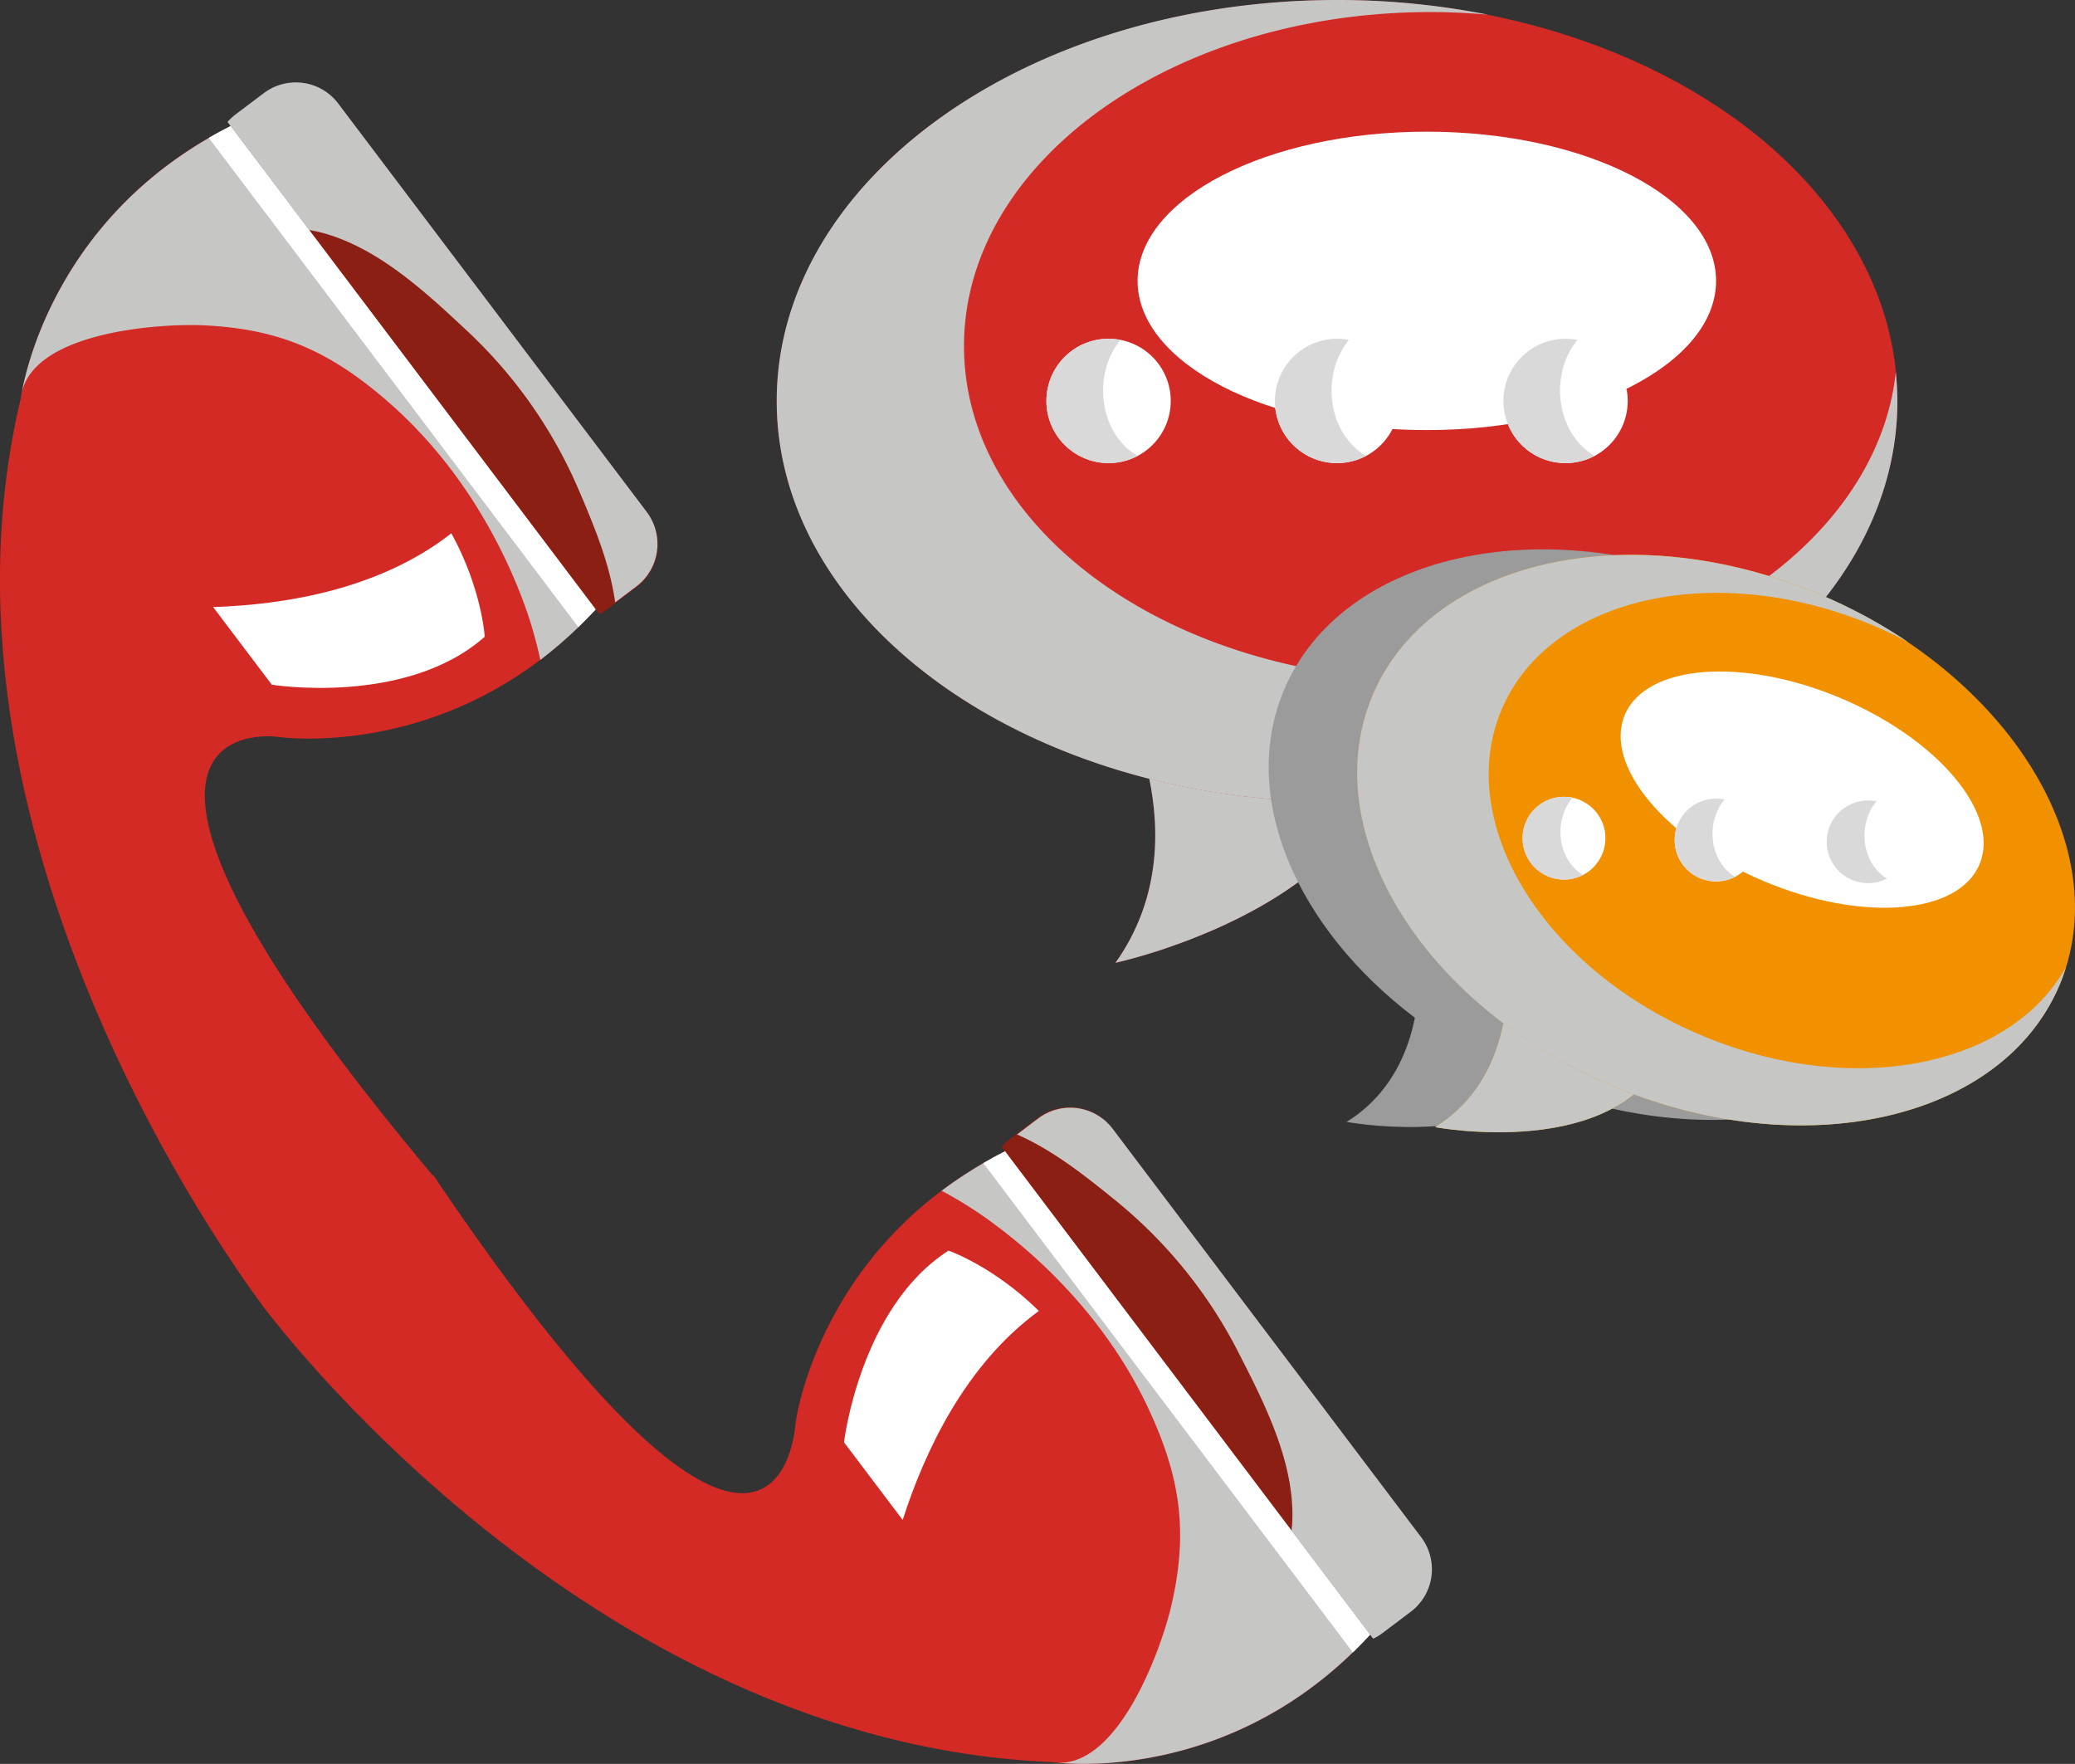 <svg xmlns="http://www.w3.org/2000/svg" viewBox="0 0 478.33 406.56"><rect x="0" y="0" width="478.33" height="406.56" fill="#333333" stroke="none"/><defs><style>.cls-1{isolation:isolate;}.cls-2{fill:#d32a26;}.cls-3{fill:#c6c6c5;}.cls-3,.cls-7,.cls-8{mix-blend-mode:multiply;}.cls-4{fill:#8b1f14;}.cls-5,.cls-6{fill:#fff;}.cls-5{mix-blend-mode:soft-light;}.cls-7{fill:#d9d9d9;}.cls-8{fill:#9c9b9b;}.cls-9{fill:#f29100;}</style></defs><title>call</title><g class="cls-1"><g id="Layer_1" data-name="Layer 1"><path class="cls-2" d="M690,729.14s49.4,7.55,83.15-41.56l-36.87-48.81-5.72-7.58-36.87-48.81C637.19,601.43,631,651,631,651s-3.09,62.1-83.48-57.09L508,623.74S581.85,724.61,690,729.14Z" transform="translate(-447.61 -323)"/><path class="cls-3" d="M677.06,605.33c14.63,10.91,27.33,25.43,35.13,42,7.71,16.37,9.27,28.93,5.49,45.52-2.29,10.06-12.56,38.89-27.7,36.28,0,0,49.41,7.54,83.15-41.56l-79.46-105.2a102,102,0,0,0-29,15.08A95.89,95.89,0,0,1,677.06,605.33Z" transform="translate(-447.61 -323)"/><path class="cls-4" d="M764.06,700.58a11.37,11.37,0,0,0,2.16-1.3l6.52-4.92a12.26,12.26,0,0,0,2.39-17.16L704,583.05a12.25,12.25,0,0,0-17.16-2.39l-6.52,4.92a13.76,13.76,0,0,0-1.85,1.72Z" transform="translate(-447.61 -323)"/><path class="cls-3" d="M733.56,635.64c5.29,10.29,11.15,22.13,11.89,33.87a34.05,34.05,0,0,1-.11,6.29l18.82,24.9a11.61,11.61,0,0,0,2.15-1.3l6.52-4.92a12.25,12.25,0,0,0,2.39-17.16L704.1,583.17a12.25,12.25,0,0,0-17.16-2.38l-4.88,3.69c8.24,3.62,15.47,9.36,22.44,15A108.75,108.75,0,0,1,733.56,635.64Z" transform="translate(-447.61 -323)"/><path class="cls-5" d="M763.45,699.77l-84.16-111.4c-1.74.87-3.42,1.79-5,2.72l85.19,112.77C760.8,702.56,762.12,701.2,763.45,699.77Z" transform="translate(-447.61 -323)"/><path class="cls-5" d="M642.17,655.43l13.53,17.91c5-15.61,14.35-35.76,31.39-48.18-10.42-10.3-20.82-13.91-20.82-13.91C645.84,624.32,642.17,655.43,642.17,655.43Z" transform="translate(-447.61 -323)"/><path class="cls-2" d="M452.43,414.69s6.24-49.58,62.72-68.62L552,394.87l5.73,7.58,36.87,48.81c-33.75,49.11-83.16,41.56-83.16,41.56s-55.74-7.6,36.93,102.29l-39.47,29.81S427.23,519.94,452.43,414.69Z" transform="translate(-447.61 -323)"/><path class="cls-3" d="M568,461c-6.49-17.06-17-33.24-30.8-45.28C523.55,403.79,511.9,398.86,494.9,398c-10.3-.55-40.83,1.45-42.47,16.73,0,0,6.26-49.59,62.72-68.62l79.46,105.19a102,102,0,0,1-22.45,23.81A94.14,94.14,0,0,0,568,461Z" transform="translate(-447.61 -323)"/><path class="cls-4" d="M500.15,351.23a12.16,12.16,0,0,1,1.85-1.72l6.51-4.92A12.25,12.25,0,0,1,525.67,347l71.12,94.14a12.25,12.25,0,0,1-2.39,17.16l-6.51,4.92a12.45,12.45,0,0,1-2.16,1.31Z" transform="translate(-447.61 -323)"/><path class="cls-3" d="M554.28,398.33c-8.45-7.91-18.24-16.78-29.32-20.71a34.13,34.13,0,0,0-6.08-1.6l-18.82-24.91a12.63,12.63,0,0,1,1.84-1.73l6.52-4.91a12.24,12.24,0,0,1,17.15,2.38L596.7,441a12.27,12.27,0,0,1-2.39,17.16l-4.89,3.69c-1.24-8.92-4.78-17.44-8.3-25.69A108.74,108.74,0,0,0,554.28,398.33Z" transform="translate(-447.61 -323)"/><path class="cls-5" d="M500.77,352.05l84.15,111.4q-2,2.15-4,4.09L495.74,354.77Q498.16,353.36,500.77,352.05Z" transform="translate(-447.61 -323)"/><path class="cls-5" d="M510.27,480.82l-13.53-17.9c16.37-.53,38.32-4,54.92-17,7.06,12.83,7.69,23.84,7.69,23.84C541.2,485.81,510.27,480.82,510.27,480.82Z" transform="translate(-447.61 -323)"/><path class="cls-2" d="M704.76,481.26s20.61,34.61,0,63.65c0,0,63.33-13.58,63.74-55.54Z" transform="translate(-447.61 -323)"/><path class="cls-3" d="M704.76,481.26s20.61,34.61,0,63.65c0,0,63.33-13.58,63.74-55.54Z" transform="translate(-447.61 -323)"/><ellipse class="cls-2" cx="308.22" cy="92.41" rx="129.17" ry="92.41"/><path class="cls-3" d="M884.63,408.78c-4.28,39.7-50.63,71-107.22,71-59.41,0-107.58-34.45-107.58-77s48.17-77,107.58-77c4.47,0,8.87.22,13.2.6A177.75,177.75,0,0,0,755.83,323c-71.34,0-129.17,41.37-129.17,92.41s57.83,92.41,129.17,92.41S885,466.45,885,415.41A66.28,66.28,0,0,0,884.63,408.78Z" transform="translate(-447.61 -323)"/><path class="cls-5" d="M843.2,387.74c0,19-29.85,34.39-66.68,34.39s-66.67-15.39-66.67-34.39,29.86-34.39,66.67-34.39S843.2,368.75,843.2,387.74Z" transform="translate(-447.61 -323)"/><circle class="cls-6" cx="255.55" cy="92.41" r="14.33"/><path class="cls-7" d="M705.9,401.35a14.49,14.49,0,0,0-2.75-.27,14.33,14.33,0,1,0,6.7,27C700.78,422.74,699.47,409.1,705.9,401.35Z" transform="translate(-447.61 -323)"/><path class="cls-6" d="M770.15,415.41a14.33,14.33,0,1,1-14.33-14.33A14.33,14.33,0,0,1,770.15,415.41Z" transform="translate(-447.61 -323)"/><path class="cls-7" d="M758.58,401.35a14.68,14.68,0,0,0-2.76-.27,14.33,14.33,0,1,0,6.71,27C753.45,422.74,752.14,409.1,758.58,401.35Z" transform="translate(-447.61 -323)"/><path class="cls-6" d="M822.83,415.41a14.33,14.33,0,1,1-14.33-14.33A14.33,14.33,0,0,1,822.83,415.41Z" transform="translate(-447.61 -323)"/><path class="cls-7" d="M811.25,401.35a14.65,14.65,0,0,0-2.75-.27,14.33,14.33,0,1,0,6.7,27C806.12,422.74,804.81,409.1,811.25,401.35Z" transform="translate(-447.61 -323)"/><path class="cls-8" d="M903.52,544.6h0c8.62-27.86-10.85-61.51-45.94-80.63l-.63-.34q-2-1.08-4.11-2.1l-1.16-.57c-1.63-.77-3.28-1.53-5-2.23-43.73-18.44-89.88-8-103.07,23.28-10.39,24.63,2.76,54.84,30.16,75.57-1.62,8.16-5.75,17.81-15.74,24,0,0,29.69,5.62,45.85-7.6,42.22,15.65,85.43,4.88,98.11-25.23.32-.76.61-1.53.88-2.3.22-.61.42-1.22.6-1.84Z" transform="translate(-447.61 -323)"/><path class="cls-9" d="M794.88,543.79s3.7,26.54-16.45,39c0,0,42.34,8,53.43-17.58Z" transform="translate(-447.61 -323)"/><path class="cls-3" d="M794.88,543.79s3.7,26.54-16.45,39c0,0,42.34,8,53.43-17.58Z" transform="translate(-447.61 -323)"/><path class="cls-9" d="M922.39,550c-13.18,31.29-59.33,41.71-103.06,23.28s-68.51-58.74-55.32-90S823.34,441.52,867.08,460,935.58,518.7,922.39,550Z" transform="translate(-447.61 -323)"/><path class="cls-3" d="M923.89,545.83c-12.89,23.23-49.38,30.42-84.07,15.8-36.43-15.35-57.06-48.92-46.08-75s49.42-34.74,85.85-19.39c2.74,1.15,5.38,2.42,7.93,3.78A118.1,118.1,0,0,0,867.08,460c-43.74-18.43-89.88-8-103.07,23.29s11.58,71.6,55.32,90,89.88,8,103.06-23.28C923,548.62,923.45,547.23,923.89,545.83Z" transform="translate(-447.61 -323)"/><path class="cls-5" d="M903.92,522.23c-4.9,11.64-27.19,13.37-49.76,3.85s-36.9-26.67-32-38.31,27.18-13.37,49.76-3.86S908.83,510.58,903.92,522.23Z" transform="translate(-447.61 -323)"/><path class="cls-6" d="M817.69,516.31a9.53,9.53,0,1,1-9.41-9.65A9.53,9.53,0,0,1,817.69,516.31Z" transform="translate(-447.61 -323)"/><path class="cls-7" d="M810.1,506.86a9.94,9.94,0,0,0-1.82-.2,9.54,9.54,0,1,0,4.24,18C806.52,521.05,805.75,512,810.1,506.86Z" transform="translate(-447.61 -323)"/><path class="cls-6" d="M852.74,516.72a9.54,9.54,0,1,1-9.42-9.64A9.52,9.52,0,0,1,852.74,516.72Z" transform="translate(-447.61 -323)"/><path class="cls-7" d="M845.15,507.28a10.15,10.15,0,0,0-1.83-.2,9.53,9.53,0,1,0,4.24,18C841.56,521.47,840.8,512.38,845.15,507.28Z" transform="translate(-447.61 -323)"/><path class="cls-6" d="M887.78,517.14a9.54,9.54,0,1,1-9.42-9.64A9.54,9.54,0,0,1,887.78,517.14Z" transform="translate(-447.61 -323)"/><path class="cls-7" d="M880.18,507.7a8.32,8.32,0,0,0-1.82-.2,9.53,9.53,0,1,0,4.24,18C876.6,521.88,875.84,512.8,880.18,507.7Z" transform="translate(-447.61 -323)"/></g></g></svg>